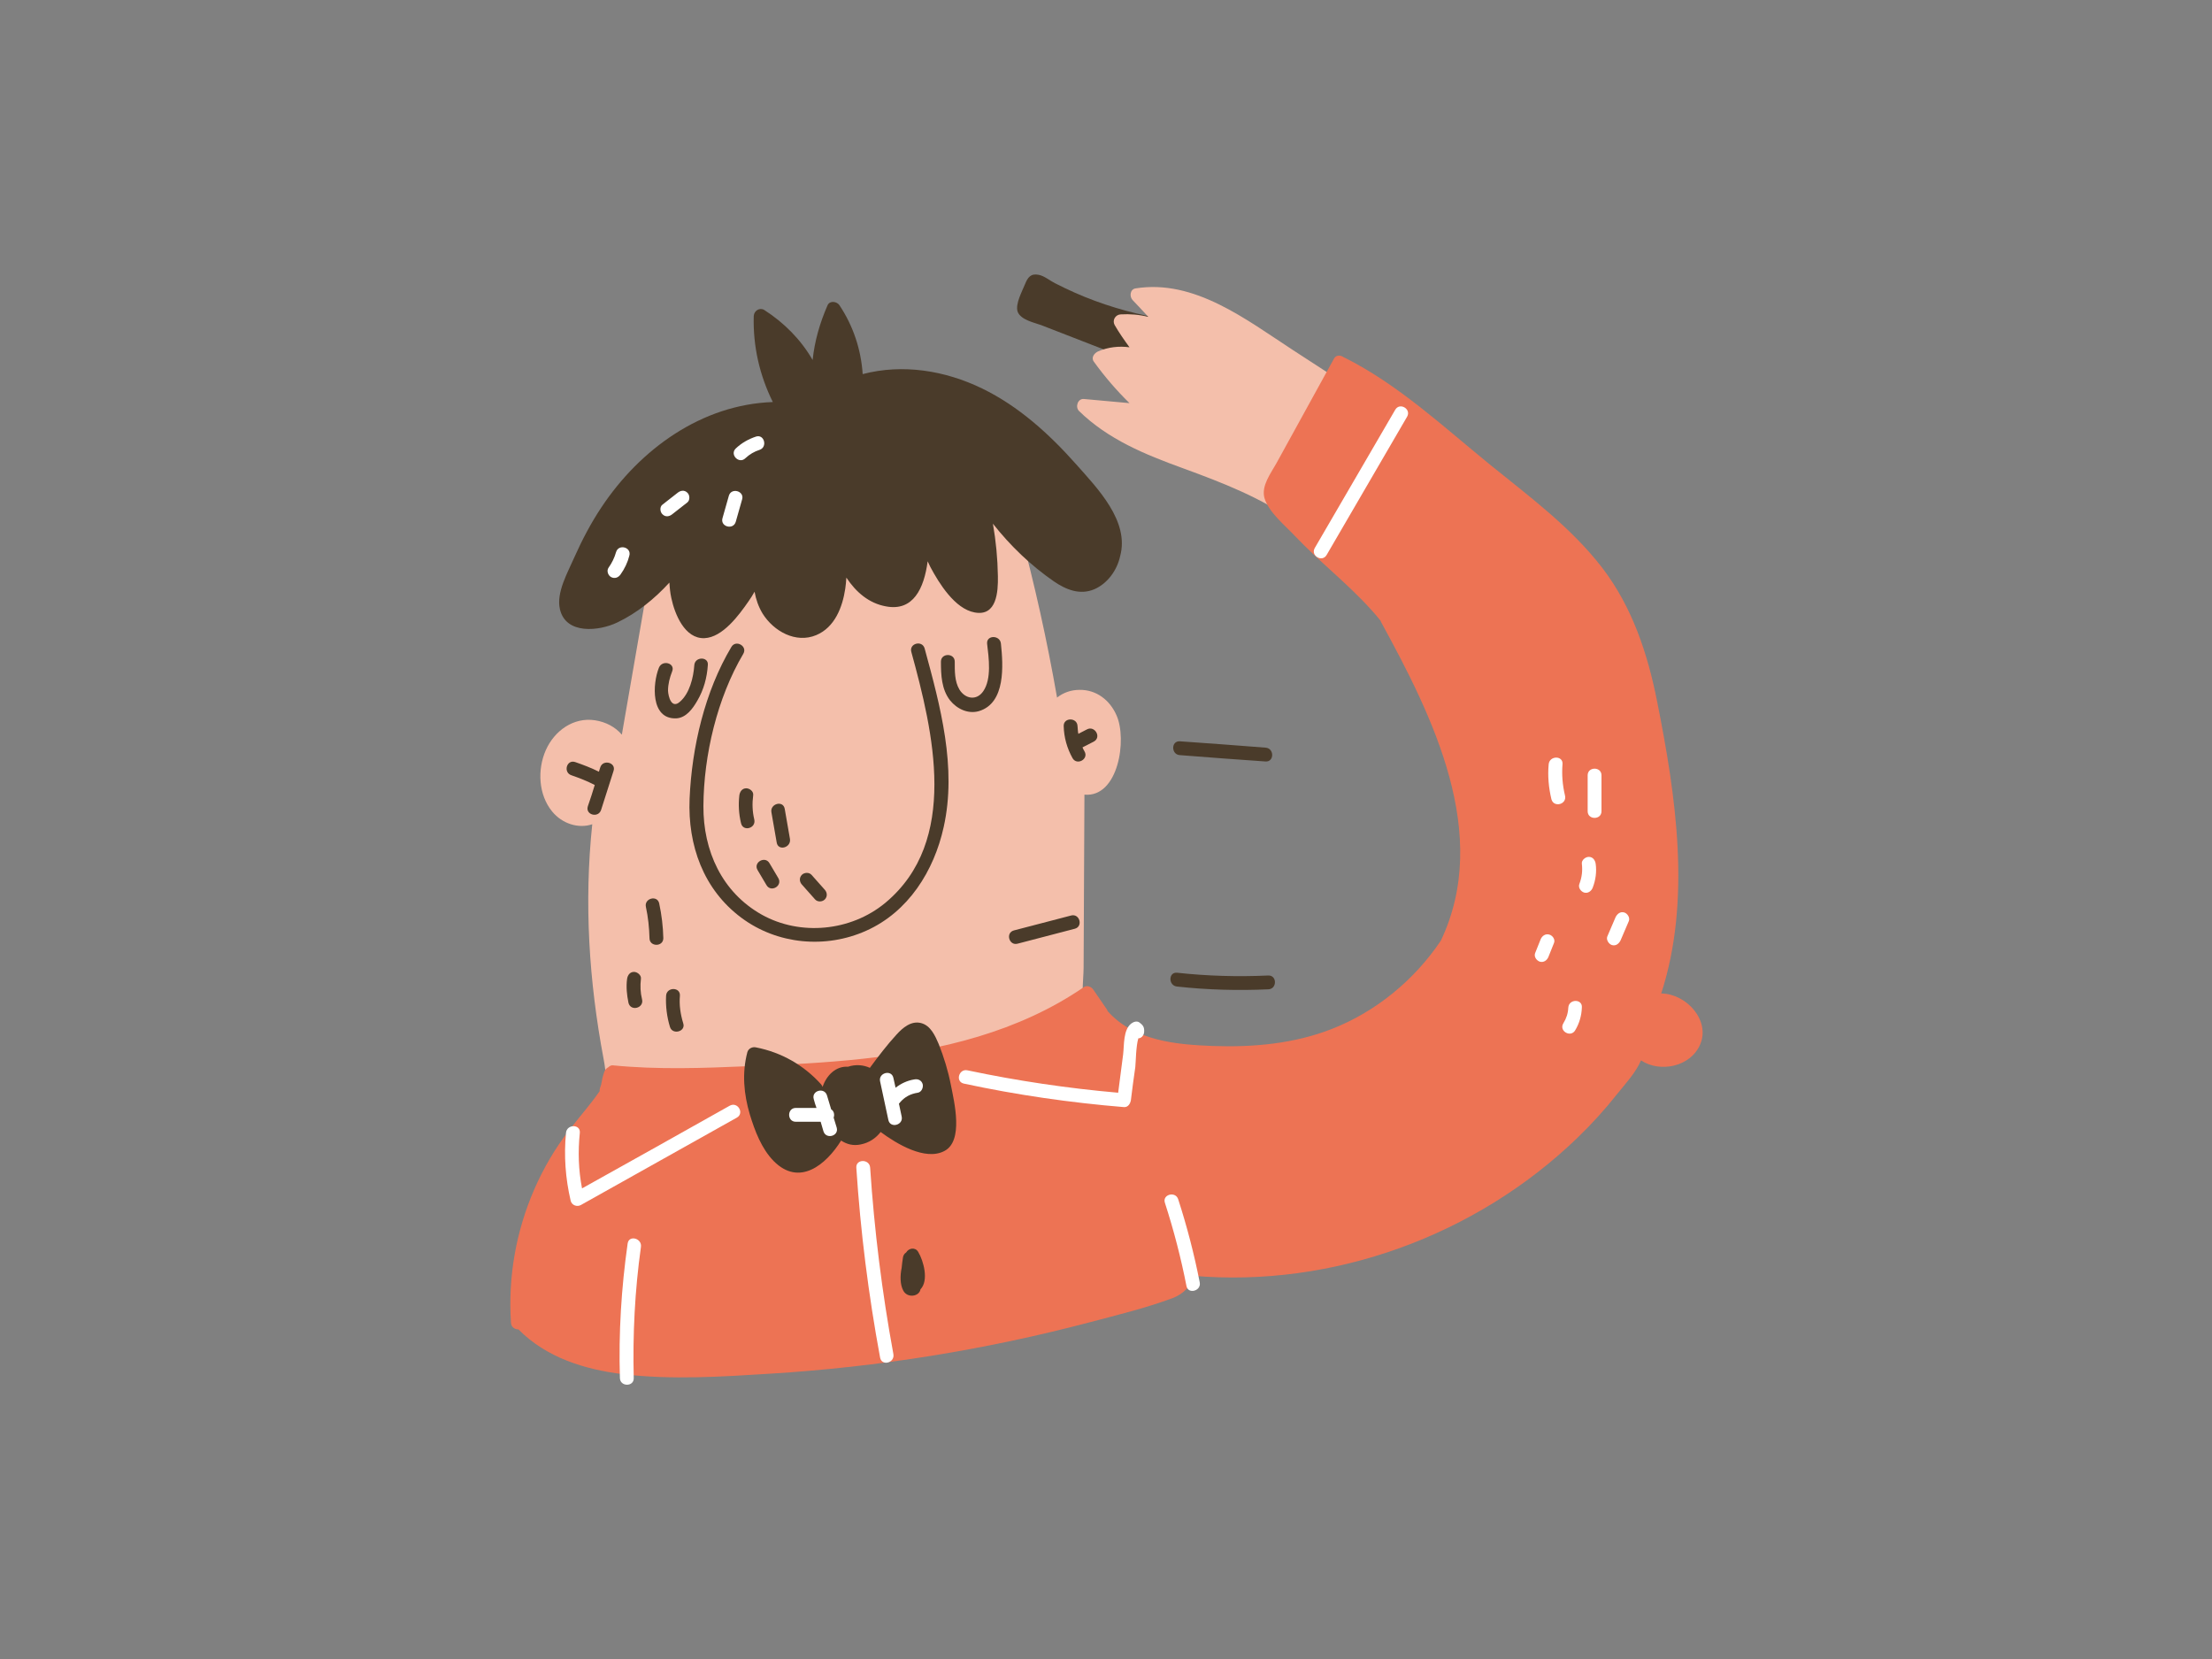 <?xml version="1.0" encoding="utf-8"?>
<!-- Generator: Adobe Illustrator 20.1.0, SVG Export Plug-In . SVG Version: 6.00 Build 0)  -->
<svg version="1.1" id="Capa_1" xmlns="http://www.w3.org/2000/svg" xmlns:xlink="http://www.w3.org/1999/xlink" x="0px" y="0px" viewBox="0 0 800 600" style="enable-background:new 0 0 800 600;" xml:space="preserve">

<rect x="0" y="0" width="800" height="600" fill="#808080" stroke="none"/>

<g>
	<path d="M418.8,115c-10.4-1.9-20.5-4.9-30.2-9.2c-2.4-1.1-4.8-2.2-7.1-3.4c-1.8-0.9-3.8-2.6-5.8-3
		c-2.9-0.6-4,0.9-5,3.4c-1,2.5-3.5,7-2.7,9.8c1,3.1,6.2,4.1,8.6,5c10,3.9,20,7.8,30.1,11.7c0.3,0.2,0.7,0.3,1,0.4
		c0.3,0.1,0.6,0.2,1,0.4c0.6,0.3,1.2,0.2,1.7,0c1.1,0,2.2-0.3,3.3-0.8c4.6-2.1,3.4-6.7,6.2-10C421,117.8,420.8,115.3,418.8,115z" style="fill:#4A3B2A;"/>
	<path d="M594.5,300c-1.1-17.3-3.5-34.7-8.2-51.4c-4.7-16.7-11.7-32.8-22-46.8c-10.8-14.7-24.7-26.4-39.4-37
		c-18.7-13.3-38.1-25.7-57.3-38.2c-16.9-11-35.6-25.7-56.9-22.3c-2,0.3-2.3,2.9-1.1,4.2c1.9,2,3.8,4,5.7,6.1
		c-3.2-0.8-6.6-1.1-10-0.9c-1.9,0.1-3.1,2.1-2.2,3.8c1.6,2.8,3.5,5.5,5.4,8.1c-3.8-0.5-7.7-0.1-11.4,1.5c-1.3,0.6-2.6,2.2-1.5,3.7
		c3.9,5.4,8.2,10.4,12.9,15c-5.5-0.5-11-1-16.5-1.5c-2.2-0.2-3.2,2.8-1.8,4.3c10.5,10.3,24,15.8,37.5,20.7
		c14.5,5.3,28.5,10.7,41.1,19.7c24.8,17.8,42.3,44.6,53.4,72.8c6.1,15.6,11.9,32.8,11.3,49.7c-0.5,14.6-6.7,28.5-15.8,39.8
		c-20.6,25.2-54,36-85.7,31.2c-9.3-1.4-18.6-4.1-27.1-8.1c-3.9-1.8-9.6-4-11.8-7.9c-2.5-4.4-1.2-11.8-1.2-16.6
		c0.1-20.8,0.2-41.7,0.3-62.5c12.3,1.1,15.5-20,11.6-28.7c-2.4-5.5-7.3-9.3-13.4-9.2c-3,0-5.9,1-8.1,2.8c-3.6-20.6-8.1-41-13.6-61.2
		c8.5-7-9.3-15.3-13.9-17.5c-13-6.3-25.4-5-39.3-2.9c-25.6,4-53.6,6-74.8,22.5c-0.2,0.2-0.3,0.3-0.5,0.5c-1.3-0.5-2.8-0.1-3.1,1.6
		c-4.1,23.5-8.1,46.9-12.2,70.4c-2.4-2.8-5.8-4.6-9.7-5.2c-7.8-1.2-14.7,3.8-17.8,10.8c-3.1,7-2.7,16.1,2.3,22.2
		c3.6,4.4,9.5,6.3,14.5,4.6c-3,28.5-1.2,56.7,4.1,84.9c1,5.3,1.4,9.3-2.3,13.8c-1.7,2.1-3.7,4.1-5.4,6.3c-4.3,5.3-8,10.9-11.2,16.9
		c-5.7,10.8-9.6,22.7-11.4,34.8c-0.9,6.1-1.4,12.5-1,18.7c0.3,4.8,1.6,8.1,6.1,10.1c12.1,5.5,27.5,7,40.6,7.8
		c28.5,1.9,57.1-2.7,85-8c34.9-6.7,69.7-13.9,104.6-20.8c0.8-0.2,1.6-1,1.7-1.7c0.2-1,0.4-2,0.6-2.9c37.6-1.1,76.6-4.4,110.2-22.7
		c30.5-16.6,52.1-43.7,57.4-78.4C596.2,337.9,595.8,318.7,594.5,300z" style="fill:#F4BFAB;"/>
	<path d="M389.1,167.8c-9.6-10.8-20.7-20.9-33.9-27.3c-13.4-6.5-28.7-9-43.2-5.2c-0.6-8.9-3.4-17.4-8.4-24.9
		c-0.9-1.4-3.5-1.8-4.3,0c-2.8,6.4-4.7,13-5.4,19.8c-4.2-7.3-10.2-13.4-17.5-18.1c-1.7-1-3.7,0.3-3.8,2.2
		c-0.3,10.9,2.1,21.4,6.9,31.1c-25.7,0.9-48,17-62,38.1c-3.8,5.7-7,11.8-9.8,18.1c-2.3,5.3-6.6,12.7-5.2,18.7
		c2.1,9.3,14.2,8,20.8,4.8c7.1-3.4,13.4-8.5,18.8-14.4c0.1,1.9,0.3,3.8,0.7,5.6c1.2,5.7,4.8,14.8,12,14.5
		c6.6-0.3,12.5-8.4,15.9-13.3c0.8-1.1,1.5-2.3,2.2-3.5c0.5,2.8,1.4,5.4,2.9,7.9c4,6.4,12,10.9,19.4,7.8c6.7-2.8,9.5-10.1,10.5-16.8
		c0.2-1.3,0.3-2.6,0.4-4c3.5,5.3,8.2,9.3,14.3,10.4c9.9,1.9,13.8-6.5,15.1-16.3c0.3,0.7,0.7,1.4,1,2.1c3.1,5.8,8.8,15.1,16,16.4
		c8,1.5,8.5-7.5,8.4-13.1c-0.1-6.4-0.7-12.7-1.8-19c6.3,8,13.7,15.1,22.1,20.9c4.4,3,9.4,5,14.6,2.8c4.8-2.1,8.2-6.9,9.3-11.9
		C408.6,188.5,396.9,176.6,389.1,167.8z" style="fill:#4A3B2A;"/>
	<path d="M457.7,270.4c-10.3-0.8-20.7-1.6-31-2.3c-3.2-0.2-3.2,4.8,0,5c10.3,0.8,20.7,1.6,31,2.3
		C460.9,275.6,460.9,270.6,457.7,270.4z" style="fill:#4A3B2A;"/>
	<path d="M458.7,352.8c-11,0.5-22,0.2-33-1c-3.2-0.3-3.2,4.7,0,5c11,1.2,22,1.5,33,1
		C461.9,357.7,461.9,352.7,458.7,352.8z" style="fill:#4A3B2A;"/>
	<path d="M334.4,234.5c-0.9-3.1-5.7-1.8-4.8,1.3c7.9,28.8,17.5,68.4-9.5,90.8c-12.4,10.2-30.6,12-44.6,4.2
		c-14.4-8.1-21.2-23.1-21.1-39.3c0.1-18.4,5-39.1,14.4-55c1.7-2.8-2.7-5.3-4.3-2.5c-9.6,16.1-14.3,36.2-15.1,54.9
		c-0.7,16.8,5,32.8,18.7,43c13,9.7,30.5,11.3,45.2,4.7c15.2-6.8,24.5-21.6,28-37.5C346.1,277.5,340.1,255.4,334.4,234.5z" style="fill:#4A3B2A;"/>
	<path d="M393.1,263.8c-1,0.5-2.1,1.1-3.1,1.6c-0.2-0.9-0.2-1.8-0.3-2.8c-0.1-3.2-5.1-3.2-5,0c0.1,4.1,1.2,8,3.2,11.6
		c1.6,2.8,6,0.3,4.3-2.5c-0.3-0.5-0.5-0.9-0.7-1.4c1.4-0.7,2.7-1.4,4.1-2.1C398.5,266.6,395.9,262.3,393.1,263.8z" style="fill:#4A3B2A;"/>
	<path d="M217.1,277.5c-0.2,0.5-0.3,1.1-0.5,1.6c-2.8-1.4-5.7-2.5-8.6-3.5c-3.1-1-4.4,3.8-1.3,4.8
		c2.9,1,5.7,2.1,8.4,3.5c-0.8,2.6-1.6,5.2-2.5,7.7c-1,3.1,3.8,4.4,4.8,1.3c1.5-4.7,3-9.4,4.5-14.1
		C222.9,275.8,218.1,274.5,217.1,277.5z" style="fill:#4A3B2A;"/>
	<path d="M251.1,240.6c-0.3,4.4-1.7,10.2-5.2,13.2c-3,2.7-4.2-1.8-4.3-4c0-2.4,0.6-4.7,1.5-7c1.2-3-3.6-4.3-4.8-1.3
		c-2.3,5.7-3.1,18.7,6.3,18.3c3.6-0.2,6-3.6,7.6-6.4c2.3-3.9,3.5-8.3,3.8-12.9C256.3,237.4,251.3,237.4,251.1,240.6z" style="fill:#4A3B2A;"/>
	<path d="M362,232.8c-0.3-3.2-5.3-3.2-5,0c0.6,5.1,1.7,12.7-1.4,17.2c-2.4,3.5-6.5,2.8-8.6-0.6c-1.8-3-1.7-6.8-1.7-10.1
		c0-3.2-5-3.2-5,0c0,4.8,0.2,10,3.3,14c2.5,3.1,6.5,5,10.4,3.9C363.8,254.3,362.8,240.5,362,232.8z" style="fill:#4A3B2A;"/>
	<path d="M272.8,296.4c-0.7-2.9-0.8-5.8-0.4-8.8c0.2-1.4-1.3-2.5-2.5-2.5c-1.5,0-2.3,1.2-2.5,2.5
		c-0.4,3.4-0.2,6.8,0.6,10.1C268.7,300.9,273.5,299.6,272.8,296.4z" style="fill:#4A3B2A;"/>
	<path d="M285.7,303.4c-0.6-3.6-1.3-7.3-1.9-10.9c-0.6-3.2-5.4-1.8-4.8,1.3c0.6,3.6,1.3,7.3,1.9,10.9
		C281.4,307.9,286.2,306.6,285.7,303.4z" style="fill:#4A3B2A;"/>
	<path d="M281.5,317.6c-1.1-1.8-2.1-3.6-3.2-5.4c-1.6-2.8-6-0.3-4.3,2.5c1.1,1.8,2.1,3.6,3.2,5.4
		C278.8,322.9,283.1,320.4,281.5,317.6z" style="fill:#4A3B2A;"/>
	<path d="M298.3,321.8c-1.6-1.8-3.2-3.6-4.8-5.4c-0.9-1-2.6-0.9-3.5,0c-1,1-0.9,2.5,0,3.5c1.6,1.8,3.2,3.6,4.8,5.4
		c0.9,1,2.6,0.9,3.5,0C299.3,324.3,299.2,322.8,298.3,321.8z" style="fill:#4A3B2A;"/>
	<path d="M600.8,359.3c11-33.8,5.3-71.6-1.5-105.7c-3.4-17.2-9-34.1-19.8-48.2c-11.3-14.7-26.5-25.9-40.8-37.5
		c-16.7-13.6-33.1-28.9-52.5-38.6c0,0-0.1,0-0.1,0c-1.1-0.9-2.9-1.1-3.7,0.5l-20.8,37.8c-2,3.6-5.5,8.1-4.3,12.5
		c1.5,5.1,7.4,9.9,10.9,13.6c8.8,9.3,19,17.2,27.6,26.7c1.2,1.3,2.4,2.7,3.5,4.1c0.1,0.2,0.1,0.3,0.2,0.5
		c18.7,34.2,39.9,76.7,21.6,115.2c-9.6,14.3-23.6,25.8-39.6,32c-13.6,5.3-28.3,6.6-42.8,6.1c-13.4-0.5-28.5-1.9-38-12.5
		c0,0-0.1-0.1-0.1-0.1c-0.1-0.3-0.2-0.5-0.4-0.8c-1.6-2.3-3.2-4.7-4.8-7c-0.7-1-2.2-1.7-3.4-0.9c-23.6,16.2-51.7,22.9-79.8,25.9
		c-13.8,1.5-27.7,2.2-41.6,2.7c-16.3,0.7-32.6,1.3-48.9-0.3c-0.7-0.1-1.3,0.3-1.7,0.7c-0.6,0.3-1.1,0.8-1.4,1.5
		c-0.6,1.6-0.9,3.2-1.2,4.8c-0.1,0.4-0.3,0.8-0.4,1.2c-0.1,0.4-0.2,0.8-0.1,1.1c-3.4,4.9-7.4,9.4-11.1,14.2
		c-5.1,6.6-9.3,13.8-12.6,21.4c-6.6,15.2-9.5,31.7-8.4,48.2c0.1,1.6,1.4,2.4,2.7,2.4c10.1,10.2,23.9,14.5,37.9,16.2
		c17.6,2.1,35.7,0.9,53.3-0.2c38.9-2.4,77.5-8.6,115.1-18.5c10.2-2.7,20.6-5.2,30.5-8.9c3.4-1.3,7.1-4.6,7.1-8
		c50.7,4.4,102.4-14.5,139-49.8c5.2-5,10.1-10.4,14.6-16.1c2.9-3.6,6.6-7.6,8.5-12c6.9,4.6,18,2.3,21.4-5.8
		C618.6,369,609.9,359.4,600.8,359.3z" style="fill:#ED7354;"/>
	<path d="M343.9,392.4c-1-5.1-2.5-10-4.4-14.8c-1.3-3-2.9-6.7-6.4-7.6c-3.6-0.9-6.6,1.7-8.8,4.1
		c-3.5,3.8-6.6,7.9-9.7,12.1c-2.4-1.1-5.2-1.3-7.9-0.4c-4.4-0.3-7.8,3.1-9.2,7.3c-0.1-0.3-0.3-0.6-0.5-0.9
		c-6.3-7-14.4-11.6-23.6-13.4c-1.3-0.3-2.7,0.4-3.1,1.7c-2,7.6-1.3,15.2,0.9,22.6c1.8,5.9,4.2,12.3,8.6,16.8
		c9.3,9.4,19,1.3,24.4-7.4c2,1.3,4.3,2,7.1,1.4c3-0.6,5.4-2.2,7.2-4.5c5.8,4.3,16.1,10.5,23,6.9
		C348.6,412.7,345.1,398.5,343.9,392.4z" style="fill:#4A3B2A;"/>
	<path d="M387.4,331.1c-6.9,1.8-13.8,3.6-20.7,5.4c-3.1,0.8-1.8,5.6,1.3,4.8c6.9-1.8,13.8-3.6,20.7-5.4
		C391.8,335.1,390.5,330.3,387.4,331.1z" style="fill:#4A3B2A;"/>
	<path d="M238.4,326.7c-0.7-3.1-5.5-1.8-4.8,1.3c0.8,3.7,1.2,7.5,1.3,11.3c0,3.2,5,3.2,5,0
		C239.8,335.1,239.3,330.9,238.4,326.7z" style="fill:#4A3B2A;"/>
	<path d="M232.2,361.4c-0.6-2.4-0.7-4.9-0.4-7.4c0.2-1.3-1.3-2.5-2.5-2.5c-1.5,0-2.3,1.2-2.5,2.5
		c-0.4,2.9-0.1,5.8,0.5,8.7C228.1,365.9,233,364.6,232.2,361.4z" style="fill:#4A3B2A;"/>
	<path d="M247.1,370.1c-1-3.3-1.5-6.6-1.2-10c0.2-3.2-4.8-3.2-5,0c-0.2,3.8,0.3,7.7,1.4,11.3
		C243.2,374.4,248.1,373.1,247.1,370.1z" style="fill:#4A3B2A;"/>
	<path d="M227,449.7c-2.3,16.2-3.3,32.4-2.8,48.7c0.1,3.2,5.1,3.2,5,0c-0.4-15.8,0.4-31.7,2.6-47.4
		C232.3,447.9,227.5,446.5,227,449.7z" style="fill:#FFFFFF;"/>
	<path d="M433.9,463.8c-2-10.2-4.6-20.2-7.8-30.1c-1-3-5.8-1.7-4.8,1.3c3.2,9.9,5.8,19.9,7.8,30.1
		C429.7,468.2,434.5,466.9,433.9,463.8z" style="fill:#FFFFFF;"/>
	<path d="M323.1,489.7c-4.1-22.3-6.9-44.8-8.4-67.4c-0.2-3.2-5.2-3.2-5,0c1.5,23.1,4.4,46,8.6,68.7
		C318.9,494.2,323.7,492.9,323.1,489.7z" style="fill:#FFFFFF;"/>
	<path d="M332.1,452.8c-1.1-1.9-3.5-1.4-4.4,0.2c-0.5,0.3-0.9,0.8-1.1,1.6c-0.2,1.3-0.4,2.6-0.5,3.9
		c-0.6,2.9-0.6,6.1,0.6,8.3c1.5,2.8,5.8,2.1,6.2-0.5C336,463.1,334,456,332.1,452.8z" style="fill:#4A3B2A;"/>
	<path d="M504.6,148.2c-9.7,16.7-19.4,33.3-29.1,50c-1.6,2.8,2.7,5.3,4.3,2.5c9.7-16.7,19.4-33.3,29.1-50
		C510.5,147.9,506.2,145.4,504.6,148.2z" style="fill:#FFFFFF;"/>
	<path d="M566,287.7c-0.9-3.8-1.2-7.5-0.9-11.3c0.3-3.2-4.7-3.2-5,0c-0.4,4.3,0,8.5,1,12.7
		C562,292.2,566.8,290.9,566,287.7z" style="fill:#FFFFFF;"/>
	<path d="M574.2,280.4v13c0,3.2,5,3.2,5,0v-13C579.2,277.2,574.2,277.2,574.2,280.4z" style="fill:#FFFFFF;"/>
	<path d="M577.1,312.4c-0.2-1.3-1-2.5-2.5-2.5c-1.2,0-2.7,1.2-2.5,2.5c0.3,2.6,0,4.9-0.9,7.3c-0.5,1.3,0.5,2.7,1.7,3.1
		c1.4,0.4,2.6-0.5,3.1-1.7C577.1,318.3,577.5,315.3,577.1,312.4z" style="fill:#FFFFFF;"/>
	<path d="M587.4,330c-1.4-0.4-2.5,0.5-3.1,1.7c-1,2.3-2,4.7-3,7c-0.5,1.2,0.6,2.8,1.7,3.1c1.4,0.4,2.5-0.5,3.1-1.7
		c1-2.3,2-4.7,3-7C589.6,331.8,588.5,330.3,587.4,330z" style="fill:#FFFFFF;"/>
	<path d="M567.2,364.4c-0.1,2.1-0.7,3.9-1.8,5.7c-1.7,2.8,2.7,5.3,4.3,2.5c1.5-2.5,2.3-5.3,2.4-8.2
		C572.4,361.2,567.4,361.2,567.2,364.4z" style="fill:#FFFFFF;"/>
	<path d="M560.3,338c-1.4-0.4-2.6,0.5-3.1,1.7c-0.7,1.7-1.3,3.3-2,5c-0.5,1.3,0.5,2.7,1.7,3.1c1.4,0.4,2.6-0.5,3.1-1.7
		c0.7-1.7,1.3-3.3,2-5C562.6,339.8,561.5,338.3,560.3,338z" style="fill:#FFFFFF;"/>
	<path d="M273.4,157.9c-2.7,0.9-5.2,2.3-7.3,4.3c-2.3,2.2,1.2,5.8,3.5,3.5c1.5-1.4,3.2-2.4,5.1-3
		C277.7,161.7,276.4,156.9,273.4,157.9z" style="fill:#FFFFFF;"/>
	<path d="M248.6,178.2c-1.1-1.1-2.5-0.8-3.5,0c-1.8,1.4-3.7,2.9-5.5,4.3c-1.1,0.8-0.9,2.7,0,3.5c1.1,1.1,2.5,0.8,3.5,0
		c1.8-1.4,3.7-2.9,5.5-4.3C249.6,180.9,249.5,179,248.6,178.2z" style="fill:#FFFFFF;"/>
	<path d="M263.6,179.3c-0.8,2.7-1.5,5.4-2.3,8.1c-0.9,3.1,3.9,4.4,4.8,1.3c0.8-2.7,1.5-5.4,2.3-8.1
		C269.3,177.6,264.5,176.2,263.6,179.3z" style="fill:#FFFFFF;"/>
	<path d="M222.8,199.7c-0.6,2.1-1.5,3.9-2.7,5.6c-0.8,1.1-0.2,2.8,0.9,3.4c1.3,0.7,2.6,0.2,3.4-0.9
		c1.5-2.1,2.6-4.4,3.2-6.8C228.5,197.9,223.7,196.6,222.8,199.7z" style="fill:#FFFFFF;"/>
	<path d="M263.9,399.9c-17.8,10-35.6,20-53.4,29.9c-1.3-6.7-1.5-13.3-0.8-20.1c0.3-3.2-4.7-3.2-5,0
		c-0.8,8.3-0.2,16.5,1.7,24.6c0.4,1.6,2.3,2.3,3.7,1.5l56.4-31.6C269.3,402.6,266.8,398.3,263.9,399.9z" style="fill:#FFFFFF;"/>
	<path d="M412.1,369.8c-1-0.7-2.2-0.2-3,0.4c-2.9,2.3-2.5,7.7-2.9,11.1c-0.6,4.6-1.2,9.3-1.8,13.9
		c-18.3-1.6-36.5-4.3-54.5-8.1c-3.1-0.7-4.5,4.1-1.3,4.8c19.1,4.1,38.5,6.9,57.9,8.5c1.5,0.1,2.3-1.3,2.5-2.5c0.5-4,1-8,1.6-12
		c0.2-1.8,0.2-7.4,1.1-10.4c0.1,0,0.2,0,0.3,0c1.1-0.2,1.8-1.4,1.8-2.4C413.9,371.4,413.3,370.7,412.1,369.8z" style="fill:#FFFFFF;"/>
	<path d="M302.6,407.8c-0.4-1.2-0.7-2.4-1.1-3.6c0.4-1.1,0.1-2.4-0.9-3c-0.5-1.7-1-3.3-1.5-5c-0.9-3.1-5.7-1.8-4.8,1.3
		c0.3,1.1,0.6,2.2,1,3.2h-7.5c-3.2,0-3.2,5,0,5h9c0.3,1.1,0.7,2.3,1,3.4C298.7,412.2,303.5,410.9,302.6,407.8z" style="fill:#FFFFFF;"/>
	<path d="M333.7,392.1c-0.4-1.4-1.7-2-3.1-1.7c-2.5,0.4-4.8,1.5-6.7,3c-0.3-1.2-0.5-2.4-0.8-3.6
		c-0.7-3.1-5.5-1.8-4.8,1.3c1,4.7,2,9.3,3,14c0.7,3.1,5.5,1.8,4.8-1.3c-0.3-1.6-0.7-3.1-1-4.7c0.2-0.1,0.3-0.2,0.4-0.4
		c1.7-2,3.8-3.1,6.4-3.5C333.3,395,334,393.3,333.7,392.1z" style="fill:#FFFFFF;"/>
</g>
<g>
	<path d="M373.9-1010.6c-10.4-1.9-20.5-4.9-30.2-9.2c-2.4-1.1-4.8-2.2-7.1-3.4c-1.8-0.9-3.8-2.6-5.8-3
		c-2.9-0.6-4,0.9-5,3.4c-1,2.5-3.5,7-2.7,9.8c1,3.1,6.2,4.1,8.6,5c10,3.9,20,7.8,30.1,11.7c0.3,0.2,0.7,0.3,1,0.4
		c0.3,0.1,0.6,0.2,1,0.4c0.6,0.3,1.2,0.2,1.7,0c1.1,0,2.2-0.3,3.3-0.8c4.6-2.1,3.4-6.7,6.2-10
		C376.1-1007.7,375.9-1010.2,373.9-1010.6z" style="fill:#4A3B2A;"/>
	<path d="M549.6-825.6c-1.1-17.3-3.5-34.7-8.2-51.4c-4.7-16.7-11.7-32.8-22-46.8c-10.8-14.7-24.7-26.4-39.4-37
		c-18.7-13.3-38.1-25.7-57.3-38.2c-16.9-11-35.6-25.7-56.9-22.3c-2,0.3-2.3,2.9-1.1,4.2c1.9,2,3.8,4,5.7,6.1
		c-3.2-0.8-6.6-1.1-10-0.9c-1.9,0.1-3.1,2.1-2.2,3.8c1.6,2.8,3.5,5.5,5.4,8.1c-3.8-0.5-7.7-0.1-11.4,1.5c-1.3,0.6-2.6,2.2-1.5,3.7
		c3.9,5.4,8.2,10.4,12.9,15c-5.5-0.5-11-1-16.5-1.5c-2.2-0.2-3.2,2.8-1.8,4.3c10.5,10.3,24,15.8,37.5,20.7
		c14.5,5.3,28.5,10.7,41.1,19.7c24.8,17.8,42.3,44.6,53.4,72.8c6.1,15.6,11.9,32.8,11.3,49.7c-0.5,14.6-6.7,28.5-15.8,39.8
		c-20.6,25.2-54,36-85.7,31.2c-9.3-1.4-18.6-4.1-27.1-8.1c-3.9-1.8-9.6-4-11.8-7.9c-2.5-4.4-1.2-11.8-1.2-16.6
		c0.1-20.8,0.2-41.7,0.3-62.5c12.3,1.1,15.5-20,11.6-28.7c-2.4-5.5-7.3-9.3-13.4-9.2c-3,0-5.9,1-8.1,2.8c-3.6-20.6-8.1-41-13.6-61.2
		c8.5-7-9.3-15.3-13.9-17.5c-13-6.3-25.4-5-39.3-2.9c-25.6,4-53.6,6-74.8,22.5c-0.2,0.2-0.3,0.3-0.5,0.5c-1.3-0.5-2.8-0.1-3.1,1.6
		c-4.1,23.5-8.1,46.9-12.2,70.4c-2.4-2.8-5.8-4.6-9.7-5.2c-7.8-1.2-14.7,3.8-17.8,10.8c-3.1,7-2.7,16.1,2.3,22.2
		c3.6,4.4,9.5,6.3,14.5,4.6c-3,28.5-1.2,56.7,4.1,84.9c1,5.3,1.4,9.3-2.3,13.8c-1.7,2.1-3.7,4.1-5.4,6.3c-4.3,5.3-8,10.9-11.2,16.9
		c-5.7,10.8-9.6,22.7-11.4,34.8c-0.9,6.1-1.4,12.5-1,18.7c0.3,4.8,1.6,8.1,6.1,10.1c12.1,5.5,27.5,7,40.6,7.8
		c28.5,1.9,57.1-2.7,85-8c34.9-6.7,69.7-13.9,104.6-20.8c0.8-0.2,1.6-1,1.7-1.7c0.2-1,0.4-2,0.6-2.9c37.6-1.1,76.6-4.4,110.2-22.7
		c30.5-16.6,52.1-43.7,57.4-78.4C551.3-787.7,550.9-806.8,549.6-825.6z" style="fill:#F4BFAB;"/>
	<path d="M344.2-957.8c-9.6-10.8-20.7-20.9-33.9-27.3c-13.4-6.5-28.7-9-43.2-5.2c-0.6-8.9-3.4-17.4-8.4-24.9
		c-0.9-1.4-3.5-1.8-4.3,0c-2.8,6.4-4.7,13-5.4,19.8c-4.2-7.3-10.2-13.4-17.5-18.1c-1.7-1-3.7,0.3-3.8,2.2
		c-0.3,10.9,2.1,21.4,6.9,31.1c-25.7,0.9-48,17-62,38.1c-3.8,5.7-7,11.8-9.8,18.1c-2.3,5.3-6.6,12.7-5.2,18.7
		c2.1,9.3,14.2,8,20.8,4.8c7.1-3.4,13.4-8.5,18.8-14.4c0.1,1.9,0.3,3.8,0.7,5.6c1.2,5.7,4.8,14.8,12,14.5
		c6.6-0.3,12.5-8.4,15.9-13.3c0.8-1.1,1.5-2.3,2.2-3.5c0.5,2.8,1.4,5.4,2.9,7.9c4,6.4,12,10.9,19.4,7.8c6.7-2.8,9.5-10.1,10.5-16.8
		c0.2-1.3,0.3-2.6,0.4-4c3.5,5.3,8.2,9.3,14.3,10.4c9.9,1.9,13.8-6.5,15.1-16.3c0.3,0.7,0.7,1.4,1,2.1c3.1,5.8,8.8,15.1,16,16.4
		c8,1.5,8.5-7.5,8.4-13.1c-0.1-6.4-0.7-12.7-1.8-19c6.3,8,13.7,15.1,22.1,20.9c4.4,3,9.4,5,14.6,2.8c4.8-2.1,8.2-6.9,9.3-11.9
		C363.7-937.1,352-949,344.2-957.8z" style="fill:#4A3B2A;"/>
	<path d="M412.8-855.2c-10.3-0.8-20.7-1.6-31-2.3c-3.2-0.2-3.2,4.8,0,5c10.3,0.8,20.7,1.6,31,2.3
		C416-850,416-855,412.8-855.2z" style="fill:#4A3B2A;"/>
	<path d="M413.8-772.8c-11,0.5-22,0.2-33-1c-3.2-0.3-3.2,4.7,0,5c11,1.2,22,1.5,33,1C417-767.9,417-772.9,413.8-772.8z" style="fill:#4A3B2A;"/>
	<path d="M289.5-891c-0.9-3.1-5.7-1.8-4.8,1.3c7.9,28.8,17.5,68.4-9.5,90.8c-12.4,10.2-30.6,12-44.6,4.2
		c-14.4-8.1-21.2-23.1-21.1-39.3c0.1-18.4,5-39.1,14.4-55c1.7-2.8-2.7-5.3-4.3-2.5c-9.6,16.1-14.3,36.2-15.1,54.9
		c-0.7,16.8,5,32.8,18.7,43c13,9.7,30.5,11.3,45.2,4.7c15.2-6.8,24.5-21.6,28-37.5C301.2-848,295.2-870.1,289.5-891z" style="fill:#4A3B2A;"/>
	<path d="M348.2-861.8c-1,0.5-2.1,1.1-3.1,1.6c-0.2-0.9-0.2-1.8-0.3-2.8c-0.1-3.2-5.1-3.2-5,0c0.1,4.1,1.2,8,3.2,11.6
		c1.6,2.8,6,0.3,4.3-2.5c-0.3-0.5-0.5-0.9-0.7-1.4c1.4-0.7,2.7-1.4,4.1-2.1C353.6-858.9,351-863.3,348.2-861.8z" style="fill:#4A3B2A;"/>
	<path d="M172.2-848c-0.2,0.5-0.3,1.1-0.5,1.6c-2.8-1.4-5.7-2.5-8.6-3.5c-3.1-1-4.4,3.8-1.3,4.8c2.9,1,5.7,2.1,8.4,3.5
		c-0.8,2.6-1.6,5.2-2.5,7.7c-1,3.1,3.8,4.4,4.8,1.3c1.5-4.7,3-9.4,4.5-14.1C178-849.8,173.2-851.1,172.2-848z" style="fill:#4A3B2A;"/>
	<path d="M206.2-884.9c-0.3,4.4-1.7,10.2-5.2,13.2c-3,2.7-4.2-1.8-4.3-4c0-2.4,0.6-4.7,1.5-7c1.2-3-3.6-4.3-4.8-1.3
		c-2.3,5.7-3.1,18.7,6.3,18.3c3.6-0.2,6-3.6,7.6-6.4c2.3-3.9,3.5-8.3,3.8-12.9C211.4-888.1,206.4-888.1,206.2-884.9z" style="fill:#4A3B2A;"/>
	<path d="M317.1-892.8c-0.3-3.2-5.3-3.2-5,0c0.6,5.1,1.7,12.7-1.4,17.2c-2.4,3.5-6.5,2.8-8.6-0.6
		c-1.8-3-1.7-6.8-1.7-10.1c0-3.2-5-3.2-5,0c0,4.8,0.2,10,3.3,14c2.5,3.1,6.5,5,10.4,3.9C318.9-871.2,317.9-885,317.1-892.8z" style="fill:#4A3B2A;"/>
	<path d="M227.9-829.1c-0.7-2.9-0.8-5.8-0.4-8.8c0.2-1.4-1.3-2.5-2.5-2.5c-1.5,0-2.3,1.2-2.5,2.5
		c-0.4,3.4-0.2,6.8,0.6,10.1C223.8-824.7,228.6-826,227.9-829.1z" style="fill:#4A3B2A;"/>
	<path d="M240.8-822.2c-0.6-3.6-1.3-7.3-1.9-10.9c-0.6-3.2-5.4-1.8-4.8,1.3c0.6,3.6,1.3,7.3,1.9,10.9
		C236.5-817.7,241.3-819,240.8-822.2z" style="fill:#4A3B2A;"/>
	<path d="M236.6-807.9c-1.1-1.8-2.1-3.6-3.2-5.4c-1.6-2.8-6-0.3-4.3,2.5c1.1,1.8,2.1,3.6,3.2,5.4
		C233.9-802.6,238.2-805.2,236.6-807.9z" style="fill:#4A3B2A;"/>
	<path d="M253.4-803.8c-1.6-1.8-3.2-3.6-4.8-5.4c-0.9-1-2.6-0.9-3.5,0c-1,1-0.9,2.5,0,3.5c1.6,1.8,3.2,3.6,4.8,5.4
		c0.9,1,2.6,0.9,3.5,0C254.4-801.2,254.3-802.8,253.4-803.8z" style="fill:#4A3B2A;"/>
	<path d="M555.9-766.2c11-33.8,5.3-71.6-1.5-105.7c-3.4-17.2-9-34.1-19.8-48.2c-11.3-14.7-26.5-25.9-40.8-37.5
		c-16.7-13.6-33.1-28.9-52.5-38.6c0,0-0.1,0-0.1,0c-1.1-0.9-2.9-1.1-3.7,0.5l-20.8,37.8c-2,3.6-5.5,8.1-4.3,12.5
		c1.5,5.1,7.4,9.9,10.9,13.6c8.8,9.3,19,17.2,27.6,26.7c1.2,1.3,2.4,2.7,3.5,4.1c0.1,0.2,0.1,0.3,0.2,0.5
		c18.7,34.2,39.9,76.7,21.6,115.2c-9.6,14.3-23.6,25.8-39.6,32c-13.6,5.3-28.3,6.6-42.8,6.1c-13.4-0.5-28.5-1.9-38-12.5
		c0,0-0.1-0.1-0.1-0.1c-0.1-0.3-0.2-0.5-0.4-0.8c-1.6-2.3-3.2-4.7-4.8-7c-0.7-1-2.2-1.7-3.4-0.9c-23.6,16.2-51.7,22.9-79.8,25.9
		c-13.8,1.5-27.7,2.2-41.6,2.7c-16.3,0.7-32.6,1.3-48.9-0.3c-0.7-0.1-1.3,0.3-1.7,0.7c-0.6,0.3-1.1,0.8-1.4,1.5
		c-0.6,1.6-0.9,3.2-1.2,4.8c-0.1,0.4-0.3,0.8-0.4,1.2c-0.1,0.4-0.2,0.8-0.1,1.1c-3.4,4.9-7.4,9.4-11.1,14.2
		c-5.1,6.6-9.3,13.8-12.6,21.4c-6.6,15.2-9.5,31.7-8.4,48.2c0.1,1.6,1.4,2.4,2.7,2.4c10.1,10.2,23.9,14.5,37.9,16.2
		c17.6,2.1,35.7,0.9,53.3-0.2c38.9-2.4,77.5-8.6,115.1-18.5c10.2-2.7,20.6-5.2,30.5-8.9c3.4-1.3,7.1-4.6,7.1-8
		c50.7,4.4,102.4-14.5,139-49.8c5.2-5,10.1-10.4,14.6-16.1c2.9-3.6,6.6-7.6,8.5-12c6.9,4.6,18,2.3,21.4-5.8
		C573.7-756.6,565-766.2,555.9-766.2z" style="fill:#ED7354;"/>
	<path d="M299-733.2c-1-5.1-2.5-10-4.4-14.8c-1.3-3-2.9-6.7-6.4-7.6c-3.6-0.9-6.6,1.7-8.8,4.1
		c-3.5,3.8-6.6,7.9-9.7,12.1c-2.4-1.1-5.2-1.3-7.9-0.4c-4.4-0.3-7.8,3.1-9.2,7.3c-0.1-0.3-0.3-0.6-0.5-0.9
		c-6.3-7-14.4-11.6-23.6-13.4c-1.3-0.3-2.7,0.4-3.1,1.7c-2,7.6-1.3,15.2,0.9,22.6c1.8,5.9,4.2,12.3,8.6,16.8
		c9.3,9.4,19,1.3,24.4-7.4c2,1.3,4.3,2,7.1,1.4c3-0.6,5.4-2.2,7.2-4.5c5.8,4.3,16.1,10.5,23,6.9C303.7-712.9,300.2-727,299-733.2z" style="fill:#4A3B2A;"/>
	<path d="M342.5-794.5c-6.9,1.8-13.8,3.6-20.7,5.4c-3.1,0.8-1.8,5.6,1.3,4.8c6.9-1.8,13.8-3.6,20.7-5.4
		C346.9-790.5,345.6-795.3,342.5-794.5z" style="fill:#4A3B2A;"/>
	<path d="M193.5-798.8c-0.7-3.1-5.5-1.8-4.8,1.3c0.8,3.7,1.2,7.5,1.3,11.3c0,3.2,5,3.2,5,0
		C194.9-790.4,194.4-794.7,193.5-798.8z" style="fill:#4A3B2A;"/>
	<path d="M187.3-764.1c-0.6-2.4-0.7-4.9-0.4-7.4c0.2-1.3-1.3-2.5-2.5-2.5c-1.5,0-2.3,1.2-2.5,2.5
		c-0.4,2.9-0.1,5.8,0.5,8.7C183.2-759.7,188.1-761,187.3-764.1z" style="fill:#4A3B2A;"/>
	<path d="M202.2-755.5c-1-3.3-1.5-6.6-1.2-10c0.2-3.2-4.8-3.2-5,0c-0.2,3.8,0.3,7.7,1.4,11.3
		C198.3-751.1,203.2-752.4,202.2-755.5z" style="fill:#4A3B2A;"/>
	<path d="M182.1-675.9c-2.3,16.2-3.3,32.4-2.8,48.7c0.1,3.2,5.1,3.2,5,0c-0.4-15.8,0.4-31.7,2.6-47.4
		C187.4-677.7,182.6-679.1,182.1-675.9z" style="fill:#FFFFFF;"/>
	<path d="M389-661.8c-2-10.2-4.6-20.2-7.8-30.1c-1-3-5.8-1.7-4.8,1.3c3.2,9.9,5.8,19.9,7.8,30.1
		C384.8-657.3,389.6-658.7,389-661.8z" style="fill:#FFFFFF;"/>
	<path d="M278.2-635.8c-4.1-22.3-6.9-44.8-8.4-67.4c-0.2-3.2-5.2-3.2-5,0c1.5,23.1,4.4,46,8.6,68.7
		C274-631.4,278.8-632.7,278.2-635.8z" style="fill:#FFFFFF;"/>
	<path d="M287.2-672.7c-1.1-1.9-3.5-1.4-4.4,0.2c-0.5,0.3-0.9,0.8-1.1,1.6c-0.2,1.3-0.4,2.6-0.5,3.9
		c-0.6,2.9-0.6,6.1,0.6,8.3c1.5,2.8,5.8,2.1,6.2-0.5C291.1-662.5,289.1-669.5,287.2-672.7z" style="fill:#4A3B2A;"/>
	<path d="M459.7-977.4c-9.7,16.7-19.4,33.3-29.1,50c-1.6,2.8,2.7,5.3,4.3,2.5c9.7-16.7,19.4-33.3,29.1-50
		C465.6-977.6,461.3-980.2,459.7-977.4z" style="fill:#FFFFFF;"/>
	<path d="M521.1-837.8c-0.9-3.8-1.2-7.5-0.9-11.3c0.3-3.2-4.7-3.2-5,0c-0.4,4.3,0,8.5,1,12.7
		C517.1-833.4,521.9-834.7,521.1-837.8z" style="fill:#FFFFFF;"/>
	<path d="M529.3-845.2v13c0,3.2,5,3.2,5,0v-13C534.3-848.4,529.3-848.4,529.3-845.2z" style="fill:#FFFFFF;"/>
	<path d="M532.2-813.2c-0.2-1.3-1-2.5-2.5-2.5c-1.2,0-2.7,1.2-2.5,2.5c0.3,2.6,0,4.9-0.9,7.3c-0.5,1.3,0.5,2.7,1.7,3.1
		c1.4,0.4,2.6-0.5,3.1-1.7C532.2-807.3,532.6-810.2,532.2-813.2z" style="fill:#FFFFFF;"/>
	<path d="M542.5-795.6c-1.4-0.4-2.5,0.5-3.1,1.7c-1,2.3-2,4.7-3,7c-0.5,1.2,0.6,2.8,1.7,3.1c1.4,0.4,2.5-0.5,3.1-1.7
		c1-2.3,2-4.7,3-7C544.7-793.7,543.6-795.3,542.5-795.6z" style="fill:#FFFFFF;"/>
	<path d="M522.3-761.2c-0.1,2.1-0.7,3.9-1.8,5.7c-1.7,2.8,2.7,5.3,4.3,2.5c1.5-2.5,2.3-5.3,2.4-8.2
		C527.5-764.4,522.5-764.4,522.3-761.2z" style="fill:#FFFFFF;"/>
	<path d="M515.4-787.6c-1.4-0.4-2.6,0.5-3.1,1.7c-0.7,1.7-1.3,3.3-2,5c-0.5,1.3,0.5,2.7,1.7,3.1
		c1.4,0.4,2.6-0.5,3.1-1.7c0.7-1.7,1.3-3.3,2-5C517.7-785.8,516.6-787.3,515.4-787.6z" style="fill:#FFFFFF;"/>
	<path d="M228.5-967.7c-2.7,0.9-5.2,2.3-7.3,4.3c-2.3,2.2,1.2,5.8,3.5,3.5c1.5-1.4,3.2-2.4,5.1-3
		C232.8-963.9,231.5-968.7,228.5-967.7z" style="fill:#FFFFFF;"/>
	<path d="M203.7-947.4c-1.1-1.1-2.5-0.8-3.5,0c-1.8,1.4-3.7,2.9-5.5,4.3c-1.1,0.8-0.9,2.7,0,3.5c1.1,1.1,2.5,0.8,3.5,0
		c1.8-1.4,3.7-2.9,5.5-4.3C204.8-944.7,204.6-946.5,203.7-947.4z" style="fill:#FFFFFF;"/>
	<path d="M218.7-946.2c-0.8,2.7-1.5,5.4-2.3,8.1c-0.9,3.1,3.9,4.4,4.8,1.3c0.8-2.7,1.5-5.4,2.3-8.1
		C224.4-948,219.6-949.3,218.7-946.2z" style="fill:#FFFFFF;"/>
	<path d="M177.9-925.9c-0.6,2.1-1.5,3.9-2.7,5.6c-0.8,1.1-0.2,2.8,0.9,3.4c1.3,0.7,2.6,0.2,3.4-0.9
		c1.5-2.1,2.6-4.4,3.2-6.8C183.6-927.7,178.8-929,177.9-925.9z" style="fill:#FFFFFF;"/>
	<path d="M219-725.7c-17.8,10-35.6,20-53.4,29.9c-1.3-6.7-1.5-13.3-0.8-20.1c0.3-3.2-4.7-3.2-5,0
		c-0.8,8.3-0.2,16.5,1.7,24.6c0.4,1.6,2.3,2.3,3.7,1.5l56.4-31.6C224.4-723,221.9-727.3,219-725.7z" style="fill:#FFFFFF;"/>
	<path d="M367.2-755.8c-1-0.7-2.2-0.2-3,0.4c-2.9,2.3-2.5,7.7-2.9,11.1c-0.6,4.6-1.2,9.3-1.8,13.9
		c-18.3-1.6-36.5-4.3-54.5-8.1c-3.1-0.7-4.5,4.1-1.3,4.8c19.1,4.1,38.5,6.9,57.9,8.5c1.5,0.1,2.3-1.3,2.5-2.5c0.5-4,1-8,1.6-12
		c0.2-1.8,0.2-7.4,1.1-10.4c0.1,0,0.2,0,0.3,0c1.1-0.2,1.8-1.4,1.8-2.4C369-754.1,368.4-754.8,367.2-755.8z" style="fill:#FFFFFF;"/>
	<path d="M257.7-717.8c-0.4-1.2-0.7-2.4-1.1-3.6c0.4-1.1,0.1-2.4-0.9-3c-0.5-1.7-1-3.3-1.5-5c-0.9-3.1-5.7-1.8-4.8,1.3
		c0.3,1.1,0.6,2.2,1,3.2h-7.5c-3.2,0-3.2,5,0,5h9c0.3,1.1,0.7,2.3,1,3.4C253.8-713.4,258.6-714.7,257.7-717.8z" style="fill:#FFFFFF;"/>
	<path d="M288.8-733.4c-0.4-1.4-1.7-2-3.1-1.7c-2.5,0.4-4.8,1.5-6.7,3c-0.3-1.2-0.5-2.4-0.8-3.6
		c-0.7-3.1-5.5-1.8-4.8,1.3c1,4.7,2,9.3,3,14c0.7,3.1,5.5,1.8,4.8-1.3c-0.3-1.6-0.7-3.1-1-4.7c0.2-0.1,0.3-0.2,0.4-0.4
		c1.7-2,3.8-3.1,6.4-3.5C288.4-730.6,289.1-732.2,288.8-733.4z" style="fill:#FFFFFF;"/>
</g>
</svg>
